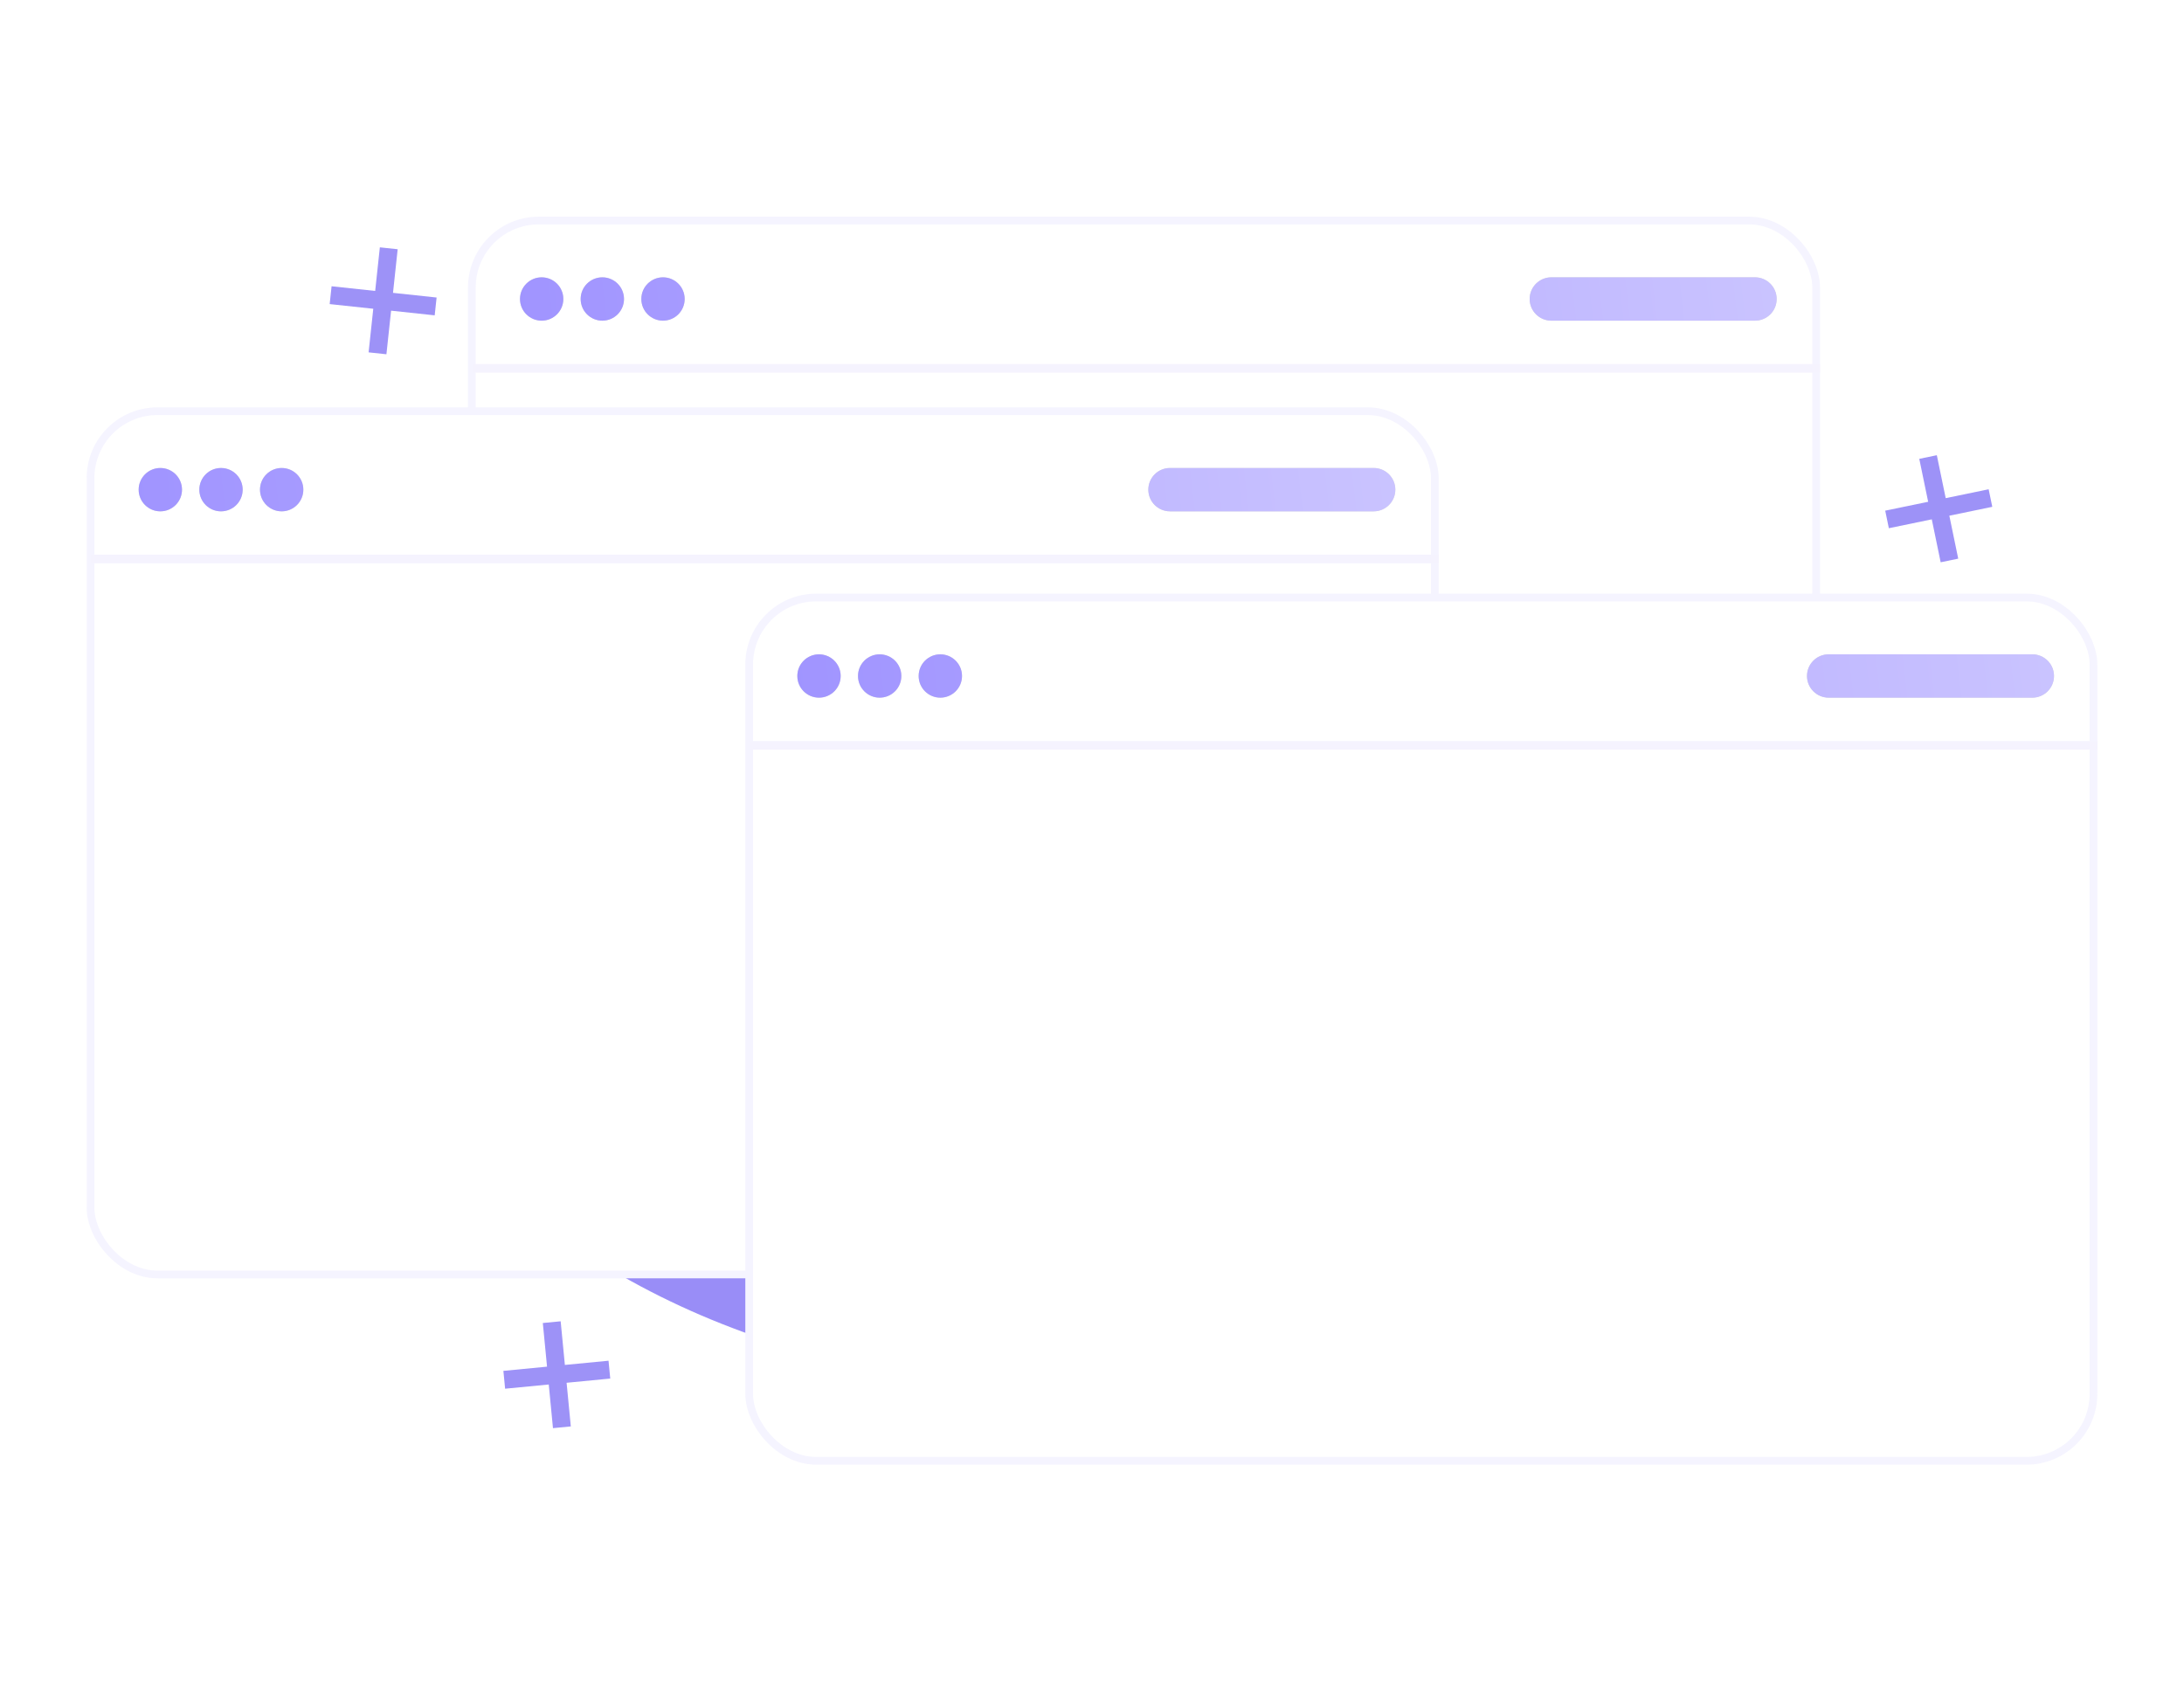 <svg width="504" height="394" viewBox="0 0 504 394" fill="none" xmlns="http://www.w3.org/2000/svg">
<g opacity="0.7" filter="url(#filter0_f_7993_1234)">
<ellipse cx="244.5" cy="197" rx="165.5" ry="123" fill="#6D5DF3"/>
</g>
<g filter="url(#filter1_d_7993_1234)">
<g filter="url(#filter2_d_7993_1234)">
<rect x="108" y="50" width="312" height="201" rx="16.34" fill="white"/>
<rect x="108.891" y="50.891" width="310.219" height="199.219" rx="15.449" stroke="#6D5DF3" stroke-opacity="0.07" stroke-width="1.781"/>
</g>
<path d="M130 69C130 71.761 127.761 74 125 74C122.239 74 120 71.761 120 69C120 66.239 122.239 64 125 64C127.761 64 130 66.239 130 69Z" fill="#D9D9D9"/>
<path d="M130 69C130 71.761 127.761 74 125 74C122.239 74 120 71.761 120 69C120 66.239 122.239 64 125 64C127.761 64 130 66.239 130 69Z" fill="url(#paint0_linear_7993_1234)"/>
<path d="M144 69C144 71.761 141.761 74 139 74C136.239 74 134 71.761 134 69C134 66.239 136.239 64 139 64C141.761 64 144 66.239 144 69Z" fill="#D9D9D9"/>
<path d="M144 69C144 71.761 141.761 74 139 74C136.239 74 134 71.761 134 69C134 66.239 136.239 64 139 64C141.761 64 144 66.239 144 69Z" fill="url(#paint1_linear_7993_1234)"/>
<path d="M158 69C158 71.761 155.761 74 153 74C150.239 74 148 71.761 148 69C148 66.239 150.239 64 153 64C155.761 64 158 66.239 158 69Z" fill="#D9D9D9"/>
<path d="M158 69C158 71.761 155.761 74 153 74C150.239 74 148 71.761 148 69C148 66.239 150.239 64 153 64C155.761 64 158 66.239 158 69Z" fill="url(#paint2_linear_7993_1234)"/>
<path d="M353 69C353 66.239 355.239 64 358 64H405C407.761 64 410 66.239 410 69C410 71.761 407.761 74 405 74H358C355.239 74 353 71.761 353 69Z" fill="#D9D9D9"/>
<path d="M353 69C353 66.239 355.239 64 358 64H405C407.761 64 410 66.239 410 69C410 71.761 407.761 74 405 74H358C355.239 74 353 71.761 353 69Z" fill="url(#paint3_linear_7993_1234)"/>
<rect x="109" y="84" width="311" height="2" fill="#F5F3FE"/>
</g>
<g filter="url(#filter3_d_7993_1234)">
<g filter="url(#filter4_d_7993_1234)">
<rect x="20" y="94" width="312" height="201" rx="16.34" fill="white"/>
<rect x="20.891" y="94.891" width="310.219" height="199.219" rx="15.449" stroke="#6D5DF3" stroke-opacity="0.07" stroke-width="1.781"/>
</g>
<path d="M42 113C42 115.761 39.761 118 37 118C34.239 118 32 115.761 32 113C32 110.239 34.239 108 37 108C39.761 108 42 110.239 42 113Z" fill="#D9D9D9"/>
<path d="M42 113C42 115.761 39.761 118 37 118C34.239 118 32 115.761 32 113C32 110.239 34.239 108 37 108C39.761 108 42 110.239 42 113Z" fill="url(#paint4_linear_7993_1234)"/>
<path d="M56 113C56 115.761 53.761 118 51 118C48.239 118 46 115.761 46 113C46 110.239 48.239 108 51 108C53.761 108 56 110.239 56 113Z" fill="#D9D9D9"/>
<path d="M56 113C56 115.761 53.761 118 51 118C48.239 118 46 115.761 46 113C46 110.239 48.239 108 51 108C53.761 108 56 110.239 56 113Z" fill="url(#paint5_linear_7993_1234)"/>
<path d="M70 113C70 115.761 67.761 118 65 118C62.239 118 60 115.761 60 113C60 110.239 62.239 108 65 108C67.761 108 70 110.239 70 113Z" fill="#D9D9D9"/>
<path d="M70 113C70 115.761 67.761 118 65 118C62.239 118 60 115.761 60 113C60 110.239 62.239 108 65 108C67.761 108 70 110.239 70 113Z" fill="url(#paint6_linear_7993_1234)"/>
<path d="M265 113C265 110.239 267.239 108 270 108H317C319.761 108 322 110.239 322 113C322 115.761 319.761 118 317 118H270C267.239 118 265 115.761 265 113Z" fill="#D9D9D9"/>
<path d="M265 113C265 110.239 267.239 108 270 108H317C319.761 108 322 110.239 322 113C322 115.761 319.761 118 317 118H270C267.239 118 265 115.761 265 113Z" fill="url(#paint7_linear_7993_1234)"/>
<rect x="21" y="128" width="311" height="2" fill="#F5F3FE"/>
</g>
<g filter="url(#filter5_d_7993_1234)">
<g filter="url(#filter6_d_7993_1234)">
<rect x="172" y="137" width="312" height="201" rx="16.34" fill="white"/>
<rect x="172.891" y="137.891" width="310.219" height="199.219" rx="15.449" stroke="#6D5DF3" stroke-opacity="0.07" stroke-width="1.781"/>
</g>
<path d="M194 156C194 158.761 191.761 161 189 161C186.239 161 184 158.761 184 156C184 153.239 186.239 151 189 151C191.761 151 194 153.239 194 156Z" fill="#D9D9D9"/>
<path d="M194 156C194 158.761 191.761 161 189 161C186.239 161 184 158.761 184 156C184 153.239 186.239 151 189 151C191.761 151 194 153.239 194 156Z" fill="url(#paint8_linear_7993_1234)"/>
<path d="M208 156C208 158.761 205.761 161 203 161C200.239 161 198 158.761 198 156C198 153.239 200.239 151 203 151C205.761 151 208 153.239 208 156Z" fill="#D9D9D9"/>
<path d="M208 156C208 158.761 205.761 161 203 161C200.239 161 198 158.761 198 156C198 153.239 200.239 151 203 151C205.761 151 208 153.239 208 156Z" fill="url(#paint9_linear_7993_1234)"/>
<path d="M222 156C222 158.761 219.761 161 217 161C214.239 161 212 158.761 212 156C212 153.239 214.239 151 217 151C219.761 151 222 153.239 222 156Z" fill="#D9D9D9"/>
<path d="M222 156C222 158.761 219.761 161 217 161C214.239 161 212 158.761 212 156C212 153.239 214.239 151 217 151C219.761 151 222 153.239 222 156Z" fill="url(#paint10_linear_7993_1234)"/>
<path d="M417 156C417 153.239 419.239 151 422 151H469C471.761 151 474 153.239 474 156C474 158.761 471.761 161 469 161H422C419.239 161 417 158.761 417 156Z" fill="#D9D9D9"/>
<path d="M417 156C417 153.239 419.239 151 422 151H469C471.761 151 474 153.239 474 156C474 158.761 471.761 161 469 161H422C419.239 161 417 158.761 417 156Z" fill="url(#paint11_linear_7993_1234)"/>
<rect x="173" y="171" width="311" height="2" fill="#F5F3FE"/>
</g>
<path opacity="0.67" d="M127.609 329.575L125.266 305.313L129.383 304.915L131.726 329.177L127.609 329.575ZM116.564 320.475L116.166 316.358L140.429 314.015L140.826 318.132L116.564 320.475Z" fill="#6D5DF3"/>
<path opacity="0.67" d="M447.846 129.757L442.91 105.887L446.96 105.049L451.897 128.919L447.846 129.757ZM435.887 121.897L435.049 117.846L458.919 112.91L459.757 116.96L435.887 121.897Z" fill="#6D5DF3"/>
<path opacity="0.67" d="M85.062 81.314L87.659 57.078L91.771 57.519L89.174 81.755L85.062 81.314ZM76.078 70.175L76.519 66.062L100.755 68.659L100.314 72.771L76.078 70.175Z" fill="#6D5DF3"/>
<defs>
<filter id="filter0_f_7993_1234" x="5.66" y="0.66" width="477.68" height="392.68" filterUnits="userSpaceOnUse" color-interpolation-filters="sRGB">
<feFlood flood-opacity="0" result="BackgroundImageFix"/>
<feBlend mode="normal" in="SourceGraphic" in2="BackgroundImageFix" result="shape"/>
<feGaussianBlur stdDeviation="36.67" result="effect1_foregroundBlur_7993_1234"/>
</filter>
<filter id="filter1_d_7993_1234" x="93" y="35" width="342" height="231" filterUnits="userSpaceOnUse" color-interpolation-filters="sRGB">
<feFlood flood-opacity="0" result="BackgroundImageFix"/>
<feColorMatrix in="SourceAlpha" type="matrix" values="0 0 0 0 0 0 0 0 0 0 0 0 0 0 0 0 0 0 127 0" result="hardAlpha"/>
<feOffset/>
<feGaussianBlur stdDeviation="7.5"/>
<feComposite in2="hardAlpha" operator="out"/>
<feColorMatrix type="matrix" values="0 0 0 0 0.486 0 0 0 0 0.427 0 0 0 0 0.957 0 0 0 0.04 0"/>
<feBlend mode="normal" in2="BackgroundImageFix" result="effect1_dropShadow_7993_1234"/>
<feBlend mode="normal" in="SourceGraphic" in2="effect1_dropShadow_7993_1234" result="shape"/>
</filter>
<filter id="filter2_d_7993_1234" x="88" y="30" width="352" height="241" filterUnits="userSpaceOnUse" color-interpolation-filters="sRGB">
<feFlood flood-opacity="0" result="BackgroundImageFix"/>
<feColorMatrix in="SourceAlpha" type="matrix" values="0 0 0 0 0 0 0 0 0 0 0 0 0 0 0 0 0 0 127 0" result="hardAlpha"/>
<feOffset/>
<feGaussianBlur stdDeviation="10"/>
<feComposite in2="hardAlpha" operator="out"/>
<feColorMatrix type="matrix" values="0 0 0 0 0 0 0 0 0 0 0 0 0 0 0 0 0 0 0.05 0"/>
<feBlend mode="normal" in2="BackgroundImageFix" result="effect1_dropShadow_7993_1234"/>
<feBlend mode="normal" in="SourceGraphic" in2="effect1_dropShadow_7993_1234" result="shape"/>
</filter>
<filter id="filter3_d_7993_1234" x="5" y="79" width="342" height="231" filterUnits="userSpaceOnUse" color-interpolation-filters="sRGB">
<feFlood flood-opacity="0" result="BackgroundImageFix"/>
<feColorMatrix in="SourceAlpha" type="matrix" values="0 0 0 0 0 0 0 0 0 0 0 0 0 0 0 0 0 0 127 0" result="hardAlpha"/>
<feOffset/>
<feGaussianBlur stdDeviation="7.5"/>
<feComposite in2="hardAlpha" operator="out"/>
<feColorMatrix type="matrix" values="0 0 0 0 0.486 0 0 0 0 0.427 0 0 0 0 0.957 0 0 0 0.04 0"/>
<feBlend mode="normal" in2="BackgroundImageFix" result="effect1_dropShadow_7993_1234"/>
<feBlend mode="normal" in="SourceGraphic" in2="effect1_dropShadow_7993_1234" result="shape"/>
</filter>
<filter id="filter4_d_7993_1234" x="0" y="74" width="352" height="241" filterUnits="userSpaceOnUse" color-interpolation-filters="sRGB">
<feFlood flood-opacity="0" result="BackgroundImageFix"/>
<feColorMatrix in="SourceAlpha" type="matrix" values="0 0 0 0 0 0 0 0 0 0 0 0 0 0 0 0 0 0 127 0" result="hardAlpha"/>
<feOffset/>
<feGaussianBlur stdDeviation="10"/>
<feComposite in2="hardAlpha" operator="out"/>
<feColorMatrix type="matrix" values="0 0 0 0 0 0 0 0 0 0 0 0 0 0 0 0 0 0 0.05 0"/>
<feBlend mode="normal" in2="BackgroundImageFix" result="effect1_dropShadow_7993_1234"/>
<feBlend mode="normal" in="SourceGraphic" in2="effect1_dropShadow_7993_1234" result="shape"/>
</filter>
<filter id="filter5_d_7993_1234" x="157" y="122" width="342" height="231" filterUnits="userSpaceOnUse" color-interpolation-filters="sRGB">
<feFlood flood-opacity="0" result="BackgroundImageFix"/>
<feColorMatrix in="SourceAlpha" type="matrix" values="0 0 0 0 0 0 0 0 0 0 0 0 0 0 0 0 0 0 127 0" result="hardAlpha"/>
<feOffset/>
<feGaussianBlur stdDeviation="7.5"/>
<feComposite in2="hardAlpha" operator="out"/>
<feColorMatrix type="matrix" values="0 0 0 0 0.486 0 0 0 0 0.427 0 0 0 0 0.957 0 0 0 0.04 0"/>
<feBlend mode="normal" in2="BackgroundImageFix" result="effect1_dropShadow_7993_1234"/>
<feBlend mode="normal" in="SourceGraphic" in2="effect1_dropShadow_7993_1234" result="shape"/>
</filter>
<filter id="filter6_d_7993_1234" x="152" y="117" width="352" height="241" filterUnits="userSpaceOnUse" color-interpolation-filters="sRGB">
<feFlood flood-opacity="0" result="BackgroundImageFix"/>
<feColorMatrix in="SourceAlpha" type="matrix" values="0 0 0 0 0 0 0 0 0 0 0 0 0 0 0 0 0 0 127 0" result="hardAlpha"/>
<feOffset/>
<feGaussianBlur stdDeviation="10"/>
<feComposite in2="hardAlpha" operator="out"/>
<feColorMatrix type="matrix" values="0 0 0 0 0 0 0 0 0 0 0 0 0 0 0 0 0 0 0.05 0"/>
<feBlend mode="normal" in2="BackgroundImageFix" result="effect1_dropShadow_7993_1234"/>
<feBlend mode="normal" in="SourceGraphic" in2="effect1_dropShadow_7993_1234" result="shape"/>
</filter>
<linearGradient id="paint0_linear_7993_1234" x1="440.652" y1="67.235" x2="121.776" y2="104.14" gradientUnits="userSpaceOnUse">
<stop stop-color="#CEC8FF"/>
<stop offset="1" stop-color="#A094FF"/>
</linearGradient>
<linearGradient id="paint1_linear_7993_1234" x1="440.652" y1="67.235" x2="121.776" y2="104.14" gradientUnits="userSpaceOnUse">
<stop stop-color="#CEC8FF"/>
<stop offset="1" stop-color="#A094FF"/>
</linearGradient>
<linearGradient id="paint2_linear_7993_1234" x1="440.652" y1="67.235" x2="121.776" y2="104.14" gradientUnits="userSpaceOnUse">
<stop stop-color="#CEC8FF"/>
<stop offset="1" stop-color="#A094FF"/>
</linearGradient>
<linearGradient id="paint3_linear_7993_1234" x1="440.652" y1="67.235" x2="121.776" y2="104.14" gradientUnits="userSpaceOnUse">
<stop stop-color="#CEC8FF"/>
<stop offset="1" stop-color="#A094FF"/>
</linearGradient>
<linearGradient id="paint4_linear_7993_1234" x1="352.652" y1="111.235" x2="33.776" y2="148.14" gradientUnits="userSpaceOnUse">
<stop stop-color="#CEC8FF"/>
<stop offset="1" stop-color="#A094FF"/>
</linearGradient>
<linearGradient id="paint5_linear_7993_1234" x1="352.652" y1="111.235" x2="33.776" y2="148.14" gradientUnits="userSpaceOnUse">
<stop stop-color="#CEC8FF"/>
<stop offset="1" stop-color="#A094FF"/>
</linearGradient>
<linearGradient id="paint6_linear_7993_1234" x1="352.652" y1="111.235" x2="33.776" y2="148.14" gradientUnits="userSpaceOnUse">
<stop stop-color="#CEC8FF"/>
<stop offset="1" stop-color="#A094FF"/>
</linearGradient>
<linearGradient id="paint7_linear_7993_1234" x1="352.652" y1="111.235" x2="33.776" y2="148.14" gradientUnits="userSpaceOnUse">
<stop stop-color="#CEC8FF"/>
<stop offset="1" stop-color="#A094FF"/>
</linearGradient>
<linearGradient id="paint8_linear_7993_1234" x1="504.652" y1="154.235" x2="185.776" y2="191.14" gradientUnits="userSpaceOnUse">
<stop stop-color="#CEC8FF"/>
<stop offset="1" stop-color="#A094FF"/>
</linearGradient>
<linearGradient id="paint9_linear_7993_1234" x1="504.652" y1="154.235" x2="185.776" y2="191.14" gradientUnits="userSpaceOnUse">
<stop stop-color="#CEC8FF"/>
<stop offset="1" stop-color="#A094FF"/>
</linearGradient>
<linearGradient id="paint10_linear_7993_1234" x1="504.652" y1="154.235" x2="185.776" y2="191.14" gradientUnits="userSpaceOnUse">
<stop stop-color="#CEC8FF"/>
<stop offset="1" stop-color="#A094FF"/>
</linearGradient>
<linearGradient id="paint11_linear_7993_1234" x1="504.652" y1="154.235" x2="185.776" y2="191.14" gradientUnits="userSpaceOnUse">
<stop stop-color="#CEC8FF"/>
<stop offset="1" stop-color="#A094FF"/>
</linearGradient>
</defs>
</svg>
